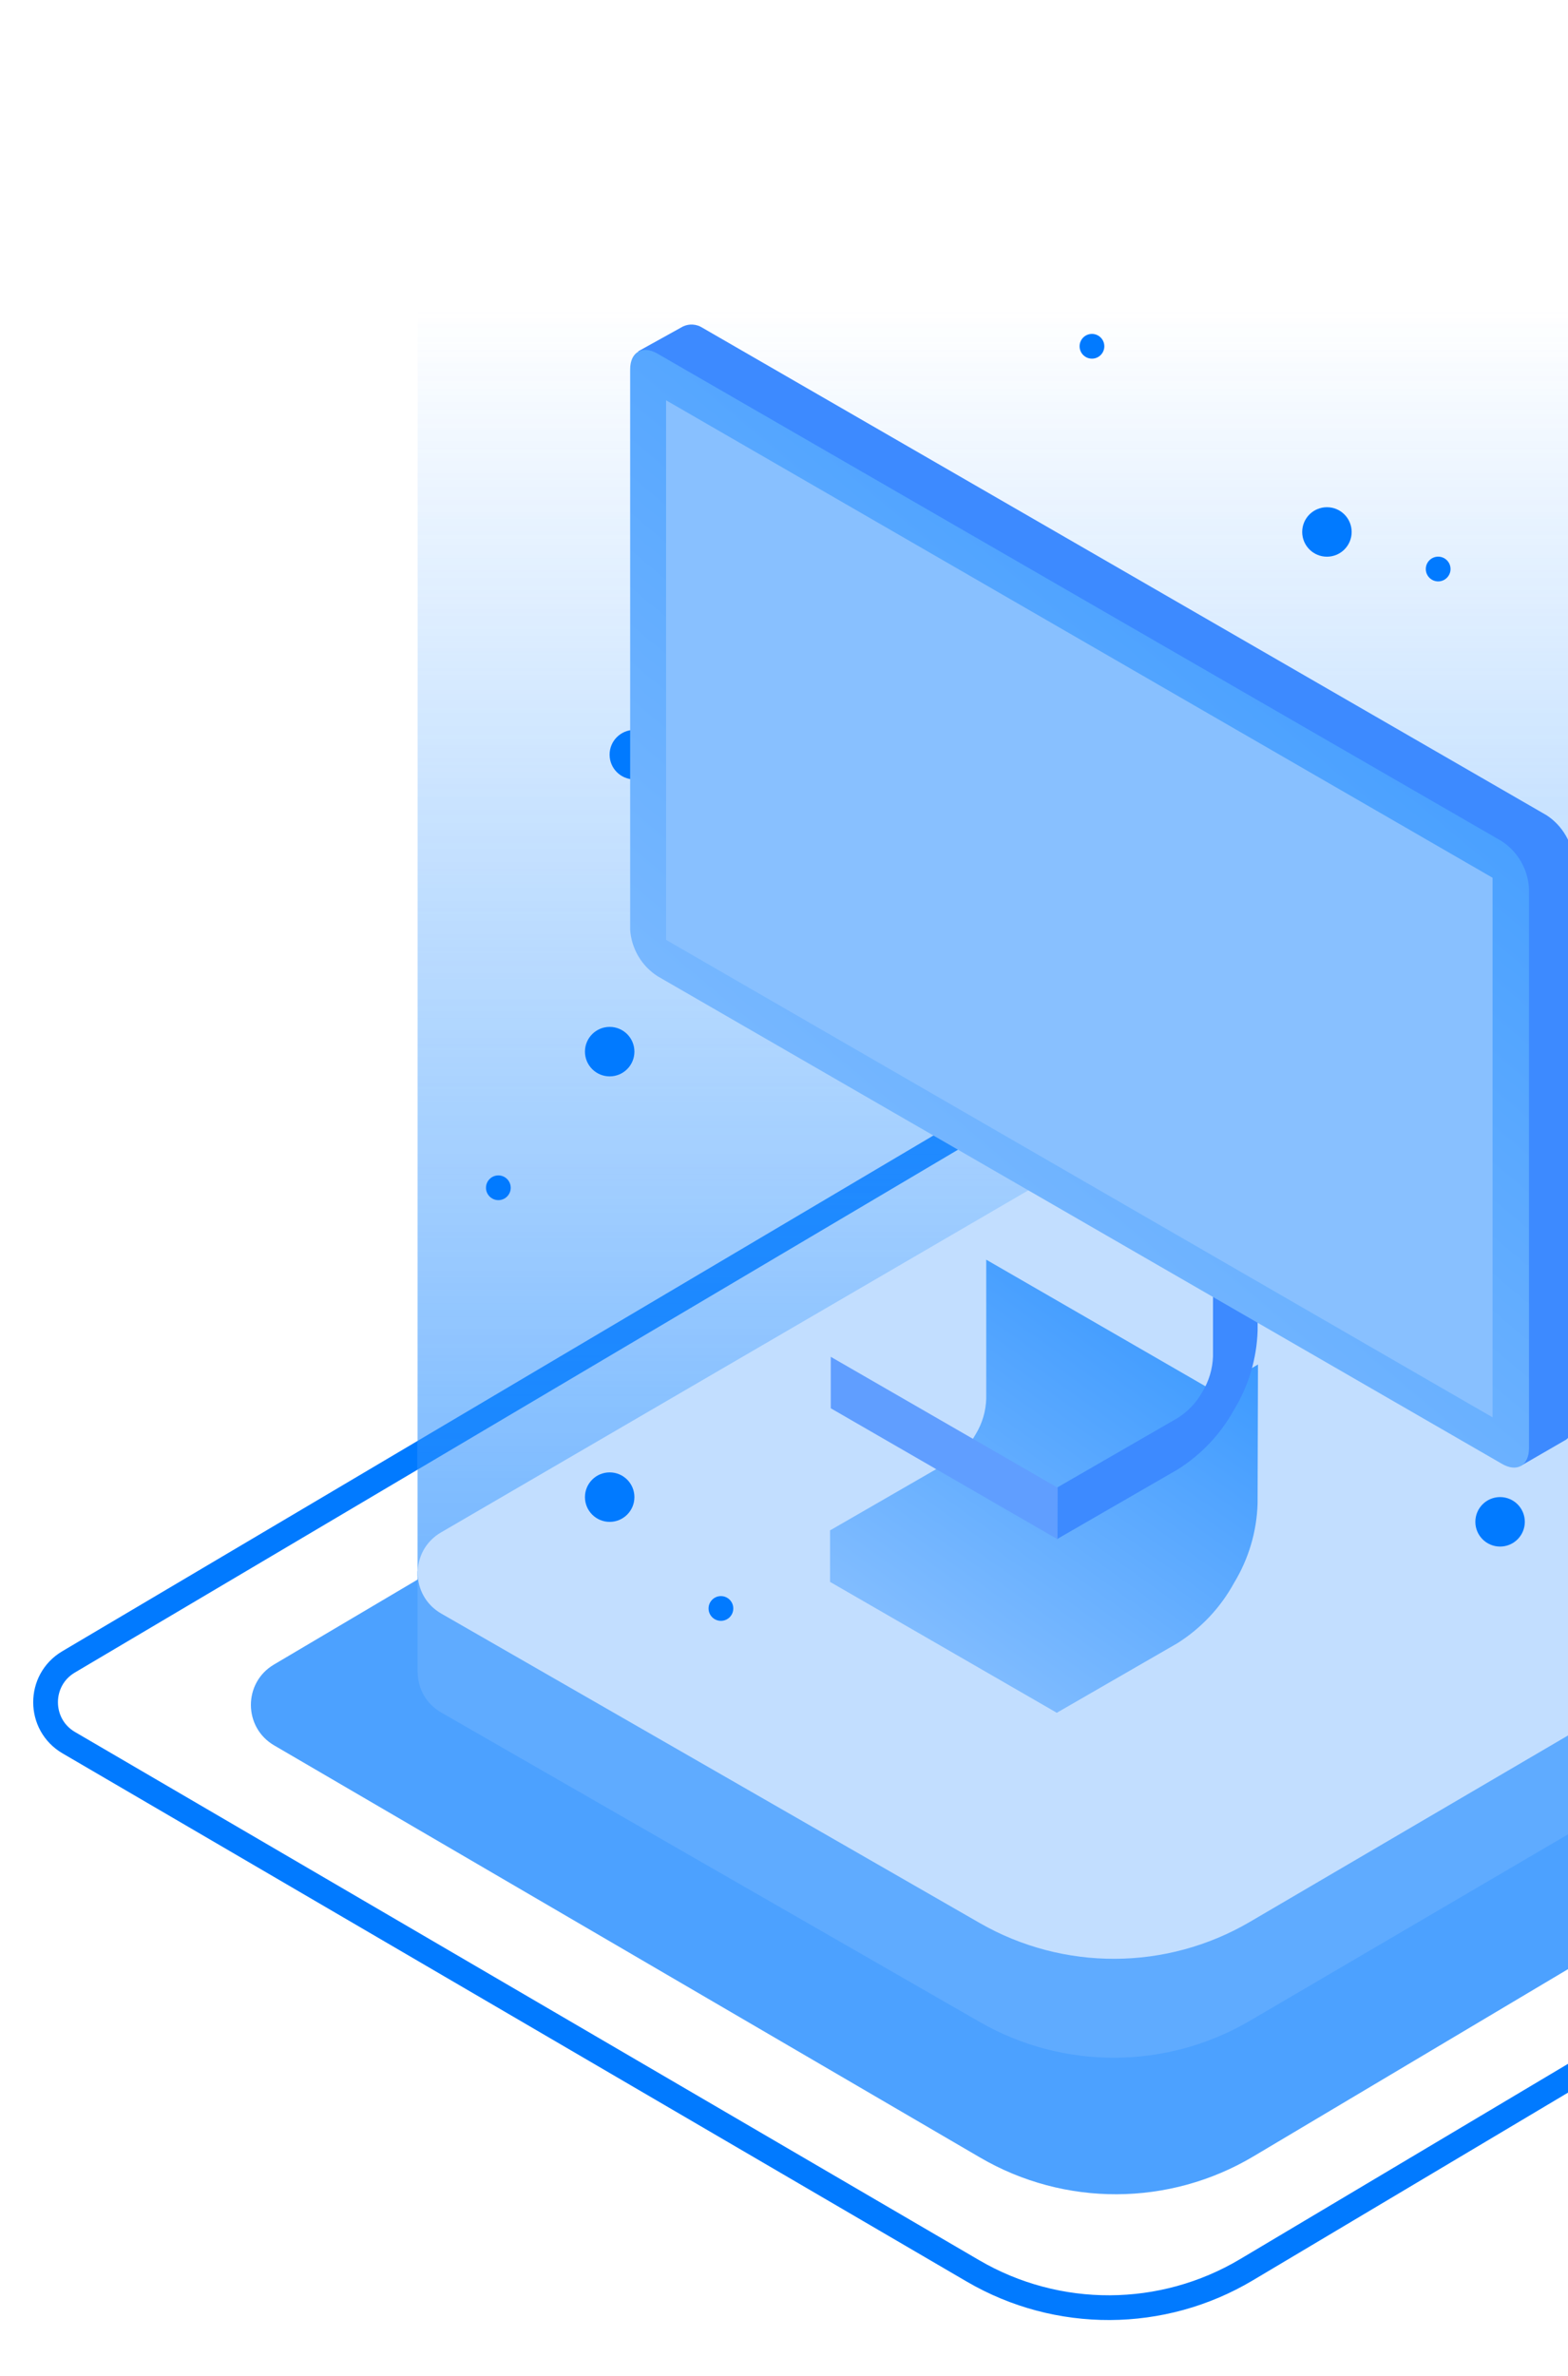 <svg width="35" height="53" viewBox="0 0 35 53" fill="none" xmlns="http://www.w3.org/2000/svg">
<g clip-path="url(#clip0_1795_29412)">
<path d="M21.719 50.66L1.535 38.876C0.847 38.474 0.844 37.48 1.53 37.074L23.327 24.177C25.267 23.029 27.686 23.063 29.593 24.266L48.797 36.381C49.457 36.797 49.445 37.763 48.774 38.163L27.822 50.634C25.944 51.752 23.607 51.762 21.719 50.66Z" stroke="#017AFF" stroke-width="0.552"/>
<g opacity="0.7">
<path d="M9.847 36.047L21.867 42.952C23.736 44.025 26.037 44.015 27.897 42.926L40.461 35.569C40.794 35.374 40.967 35.04 40.978 34.701L40.979 34.701V32.477V6.865L9.323 6.865L9.32 32.896V35.157L9.323 35.157C9.328 35.504 9.503 35.85 9.847 36.047Z" fill="url(#paint0_linear_1795_29412)"/>
<path d="M9.847 36.047L21.867 42.952C23.736 44.025 26.037 44.015 27.897 42.926L40.461 35.569C40.794 35.374 40.967 35.04 40.978 34.701L40.979 34.701V32.477V6.865L9.323 6.865L9.32 32.896V35.157L9.323 35.157C9.328 35.504 9.503 35.85 9.847 36.047Z" fill="url(#paint1_linear_1795_29412)"/>
</g>
<path opacity="0.7" d="M21.878 48.131L6.119 38.936C5.43 38.534 5.427 37.54 6.113 37.134L23.18 27.042C25.12 25.895 27.538 25.929 29.443 27.131L44.407 36.564C45.067 36.98 45.055 37.947 44.384 38.346L27.978 48.105C26.1 49.222 23.765 49.232 21.878 48.131Z" fill="#017AFF"/>
<path fill-rule="evenodd" clip-rule="evenodd" d="M9.847 38.202L21.868 45.106C23.736 46.179 26.037 46.17 27.897 45.081L40.461 37.723C40.794 37.528 40.967 37.194 40.978 36.855L40.979 36.855V34.631L38.439 34.664L29.104 28.872C27.216 27.699 24.834 27.666 22.913 28.784L12.215 35.011L9.32 35.05V37.311L9.323 37.311C9.328 37.659 9.503 38.004 9.847 38.202Z" fill="#5FABFF"/>
<path d="M21.869 42.899L9.848 35.995C9.151 35.594 9.148 34.59 9.843 34.186L22.914 26.577C24.835 25.459 27.217 25.492 29.105 26.665L40.486 33.727C41.154 34.142 41.142 35.119 40.463 35.516L27.898 42.874C26.038 43.963 23.738 43.972 21.869 42.899Z" fill="#C2DEFF"/>
<circle cx="33.484" cy="33.949" r="0.552" fill="#017AFF"/>
<circle cx="13.609" cy="33.398" r="0.552" fill="#017AFF"/>
<circle cx="13.609" cy="23.46" r="0.552" fill="#017AFF"/>
<circle cx="17.472" cy="17.386" r="0.552" fill="#017AFF"/>
<circle cx="14.159" cy="16.835" r="0.552" fill="#017AFF"/>
<circle cx="19.681" cy="11.314" r="0.552" fill="#017AFF"/>
<circle cx="29.619" cy="11.867" r="0.552" fill="#017AFF"/>
<circle cx="17.196" cy="22.079" r="0.276" fill="#017AFF"/>
<circle cx="24.374" cy="7.725" r="0.276" fill="#017AFF"/>
<circle cx="16.092" cy="9.382" r="0.276" fill="#017AFF"/>
<circle cx="32.102" cy="12.694" r="0.276" fill="#017AFF"/>
<circle cx="11.124" cy="26.497" r="0.276" fill="#017AFF"/>
<circle cx="16.092" cy="35.882" r="0.276" fill="#017AFF"/>
<path d="M22.548 24.33C22.548 24.137 22.818 23.98 23.154 23.98C23.491 23.98 23.76 24.137 23.76 24.33V24.725C23.76 24.923 23.486 25.075 23.154 25.075C22.822 25.075 22.548 24.923 22.548 24.725V24.33Z" fill="url(#paint2_linear_1795_29412)"/>
<path d="M23.76 24.33C23.76 24.523 23.486 24.68 23.154 24.68C22.822 24.68 22.548 24.523 22.548 24.33C22.548 24.137 22.818 23.98 23.154 23.98C23.491 23.98 23.76 24.124 23.76 24.33Z" fill="white"/>
<path d="M28.08 26.583L23.015 23.662L22.023 24.236L27.084 27.162L28.08 26.583Z" fill="#B3B3B3"/>
<g filter="url(#filter0_d_1795_29412)">
<path d="M28.071 29.683C28.051 30.306 27.87 30.913 27.546 31.446C27.246 31.995 26.811 32.458 26.281 32.792L23.589 34.344L18.528 31.424V30.275L21.22 28.723C21.454 28.573 21.646 28.368 21.781 28.126C21.926 27.887 22.006 27.615 22.014 27.337V24.236L27.084 27.162L28.08 26.574L28.071 29.683Z" fill="url(#paint3_linear_1795_29412)"/>
</g>
<path d="M27.547 31.447C27.871 30.915 28.052 30.307 28.072 29.684V26.584L27.076 27.163V30.258C27.066 30.536 26.986 30.806 26.843 31.044C26.709 31.285 26.516 31.489 26.282 31.636L23.59 33.188V34.337L26.282 32.784C26.811 32.453 27.246 31.993 27.547 31.447Z" fill="#3D8AFF"/>
<path d="M23.609 33.188L18.544 30.268V31.416L23.605 34.337L23.609 33.188Z" fill="#609EFF"/>
<path d="M15.676 7.31L34.519 18.185C34.697 18.3 34.844 18.456 34.95 18.639C35.056 18.822 35.118 19.028 35.129 19.239V31.725C35.136 31.799 35.123 31.874 35.093 31.942C35.064 32.01 35.017 32.069 34.959 32.115L33.949 32.699L15.676 21.191C15.499 21.075 15.353 20.919 15.247 20.736C15.142 20.553 15.082 20.348 15.07 20.137L14.249 7.835L15.245 7.283C15.314 7.251 15.389 7.236 15.464 7.241C15.539 7.246 15.612 7.269 15.676 7.31Z" fill="#3D8AFF"/>
<path d="M14.676 7.889L33.519 18.764C33.696 18.88 33.844 19.035 33.95 19.218C34.056 19.402 34.117 19.607 34.129 19.819V32.304C34.129 32.695 33.86 32.852 33.523 32.654L14.68 21.779C14.504 21.666 14.357 21.514 14.25 21.334C14.144 21.154 14.08 20.951 14.066 20.743V8.239C14.066 7.853 14.339 7.696 14.676 7.889Z" fill="url(#paint4_linear_1795_29412)"/>
<path d="M33.316 31.618V19.581L14.868 8.93V20.967L33.316 31.618Z" fill="#88C0FF"/>
</g>
<defs>
<filter id="filter0_d_1795_29412" x="11.352" y="20.924" width="23.905" height="24.462" filterUnits="userSpaceOnUse" color-interpolation-filters="sRGB">
<feFlood flood-opacity="0" result="BackgroundImageFix"/>
<feColorMatrix in="SourceAlpha" type="matrix" values="0 0 0 0 0 0 0 0 0 0 0 0 0 0 0 0 0 0 127 0" result="hardAlpha"/>
<feOffset dy="3.865"/>
<feGaussianBlur stdDeviation="3.589"/>
<feComposite in2="hardAlpha" operator="out"/>
<feColorMatrix type="matrix" values="0 0 0 0 0.004 0 0 0 0 0.478 0 0 0 0 1 0 0 0 0.42 0"/>
<feBlend mode="normal" in2="BackgroundImageFix" result="effect1_dropShadow_1795_29412"/>
<feBlend mode="normal" in="SourceGraphic" in2="effect1_dropShadow_1795_29412" result="shape"/>
</filter>
<linearGradient id="paint0_linear_1795_29412" x1="25.15" y1="6.865" x2="25.15" y2="43.75" gradientUnits="userSpaceOnUse">
<stop stop-color="white" stop-opacity="0"/>
<stop offset="1" stop-color="white" stop-opacity="0.67"/>
</linearGradient>
<linearGradient id="paint1_linear_1795_29412" x1="25.15" y1="6.865" x2="25.15" y2="43.75" gradientUnits="userSpaceOnUse">
<stop stop-color="#017AFF" stop-opacity="0"/>
<stop offset="1" stop-color="#017AFF"/>
</linearGradient>
<linearGradient id="paint2_linear_1795_29412" x1="-42.21" y1="286.259" x2="-42.21" y2="288.831" gradientUnits="userSpaceOnUse">
<stop stop-color="#BECEFA"/>
<stop offset="0.5" stop-color="#D3E2FD"/>
<stop offset="1" stop-color="#E4F1FF"/>
</linearGradient>
<linearGradient id="paint3_linear_1795_29412" x1="28.08" y1="26.674" x2="22.066" y2="35.096" gradientUnits="userSpaceOnUse">
<stop stop-color="#3D9AFF"/>
<stop offset="1" stop-color="#88C0FF"/>
</linearGradient>
<linearGradient id="paint4_linear_1795_29412" x1="34.129" y1="13.819" x2="18.684" y2="32.235" gradientUnits="userSpaceOnUse">
<stop stop-color="#3D9AFF"/>
<stop offset="1" stop-color="#88C0FF"/>
</linearGradient>
<clipPath id="clip0_1795_29412">
<rect width="35" height="53" fill="white"/>
</clipPath>
</defs>
</svg>
